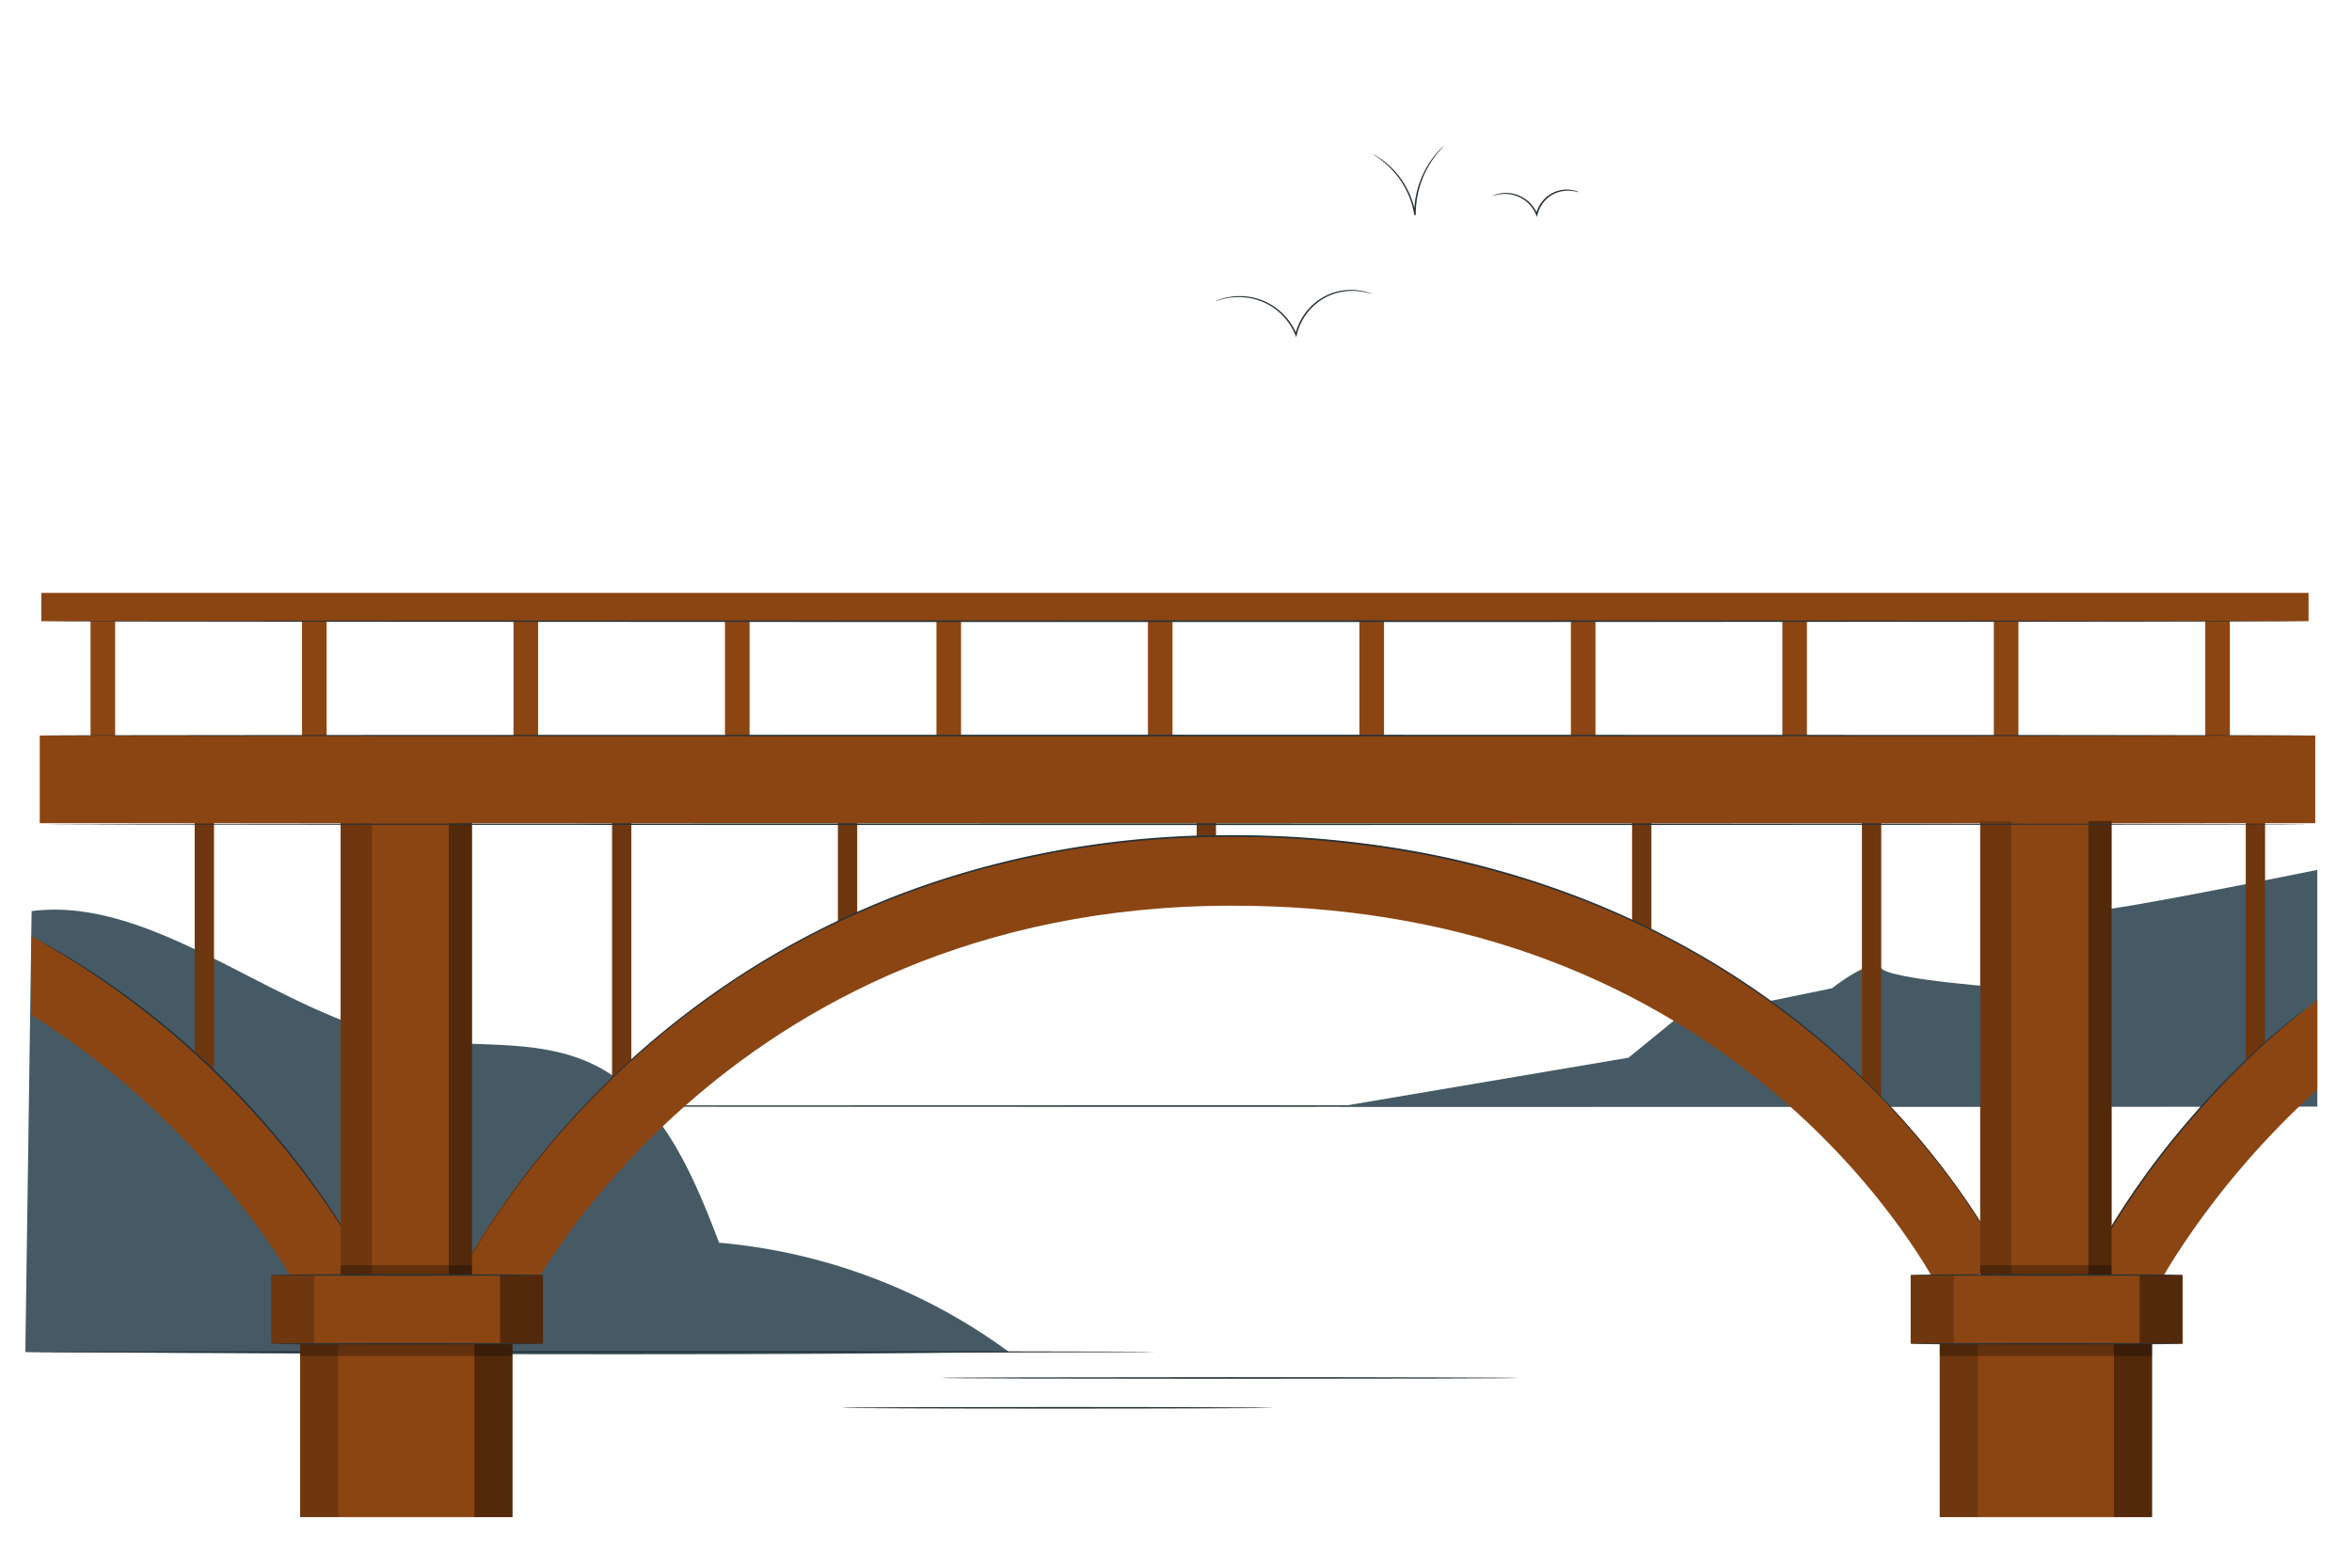 <svg xmlns="http://www.w3.org/2000/svg" viewBox="0 0 750 500"><g id="freepik--Floor--inject-67"><path d="M9.11,352.78c0-.14,163.39-.26,364.9-.26s364.93.12,364.93.26S575.58,353,374,353,9.11,352.93,9.11,352.78Z" style="fill:#263238"></path></g><g id="freepik--Birds--inject-67"><path d="M437.61,93.83s-.83-.29-2.36-.63a18.93,18.93,0,0,0-6.59-.25,17.75,17.75,0,0,0-8.87,3.83,18.39,18.39,0,0,0-6.26,9.94l0,.11-.19.71-.27-.67a19.77,19.77,0,0,0-7.5-9.06,19.19,19.19,0,0,0-9.16-3,20.47,20.47,0,0,0-6.54.6c-1.51.4-2.31.75-2.32.7a2.82,2.82,0,0,1,.56-.27,13.92,13.92,0,0,1,1.71-.61,19.55,19.55,0,0,1,6.62-.76,19.22,19.22,0,0,1,9.37,3,20.08,20.08,0,0,1,7.71,9.25l-.46,0,0-.12a18.73,18.73,0,0,1,6.45-10.18,17.94,17.94,0,0,1,9.11-3.82,18.21,18.21,0,0,1,6.67.41,13.39,13.39,0,0,1,1.73.55A3.66,3.66,0,0,1,437.61,93.83Z" style="fill:#263238"></path><path d="M503.44,61.33s-.46-.13-1.31-.3a10.44,10.44,0,0,0-3.6-.1A9.79,9.79,0,0,0,493.7,63a10.12,10.12,0,0,0-3.4,5.42v.06l-.19.71-.27-.67a10.82,10.82,0,0,0-4.08-4.94,10.53,10.53,0,0,0-5-1.69,11.35,11.35,0,0,0-3.59.3c-.83.2-1.27.38-1.29.34a1.46,1.46,0,0,1,.31-.17,7,7,0,0,1,.93-.35,10.43,10.43,0,0,1,3.66-.46,10.62,10.62,0,0,1,5.2,1.66,11,11,0,0,1,4.29,5.13l-.46,0,0-.06a10.27,10.27,0,0,1,3.59-5.65,10,10,0,0,1,8.75-1.84,6.81,6.81,0,0,1,.95.32A1,1,0,0,1,503.44,61.33Z" style="fill:#263238"></path><path d="M460.4,46.55s-.45.51-1.27,1.43a30.77,30.77,0,0,0-7.68,20.41v.21l-.47,0a26.81,26.81,0,0,0-3-8.79,27.89,27.89,0,0,0-8.44-9.43c-1-.69-1.58-1-1.56-1.07s.16,0,.44.21.71.37,1.22.71a24.11,24.11,0,0,1,4.06,3.24,26.84,26.84,0,0,1,4.66,6.13,26.53,26.53,0,0,1,3.06,8.94l-.48,0v-.2A29.88,29.88,0,0,1,455.76,52,27.61,27.61,0,0,1,459,47.86c.42-.46.79-.77,1-1A2.2,2.2,0,0,1,460.4,46.55Z" style="fill:#263238"></path></g><g id="freepik--Land--inject-67"><path d="M229.3,396.35c-8.49-22.33-18.8-46.71-40.38-57-17.54-8.34-38.13-5.1-57.37-7.77C91,326,50.69,285.38,10.08,290.59l-2,140.6s213.49,1.72,313.65,0A182.91,182.91,0,0,0,229.3,396.35Z" style="fill:#455a64"></path><path d="M427.2,352.93H738.94V277.45s-66.27,13.42-69.64,12.68-27.81,25.06-27.81,25.06-38.54-2.63-41.61-6.37-15.66,6.37-15.66,6.37l-50.5,10.38-14.44,11.78Z" style="fill:#455a64"></path></g><g id="freepik--Water--inject-67"><path d="M368.1,431.19c0,.14-80.82.26-180.49.26s-180.5-.12-180.5-.26,80.8-.26,180.5-.26S368.1,431,368.1,431.19Z" style="fill:#263238"></path><path d="M484,439.49c0,.15-41.17.26-91.93.26s-91.94-.11-91.94-.26,41.16-.26,91.94-.26S484,439.35,484,439.49Z" style="fill:#263238"></path><path d="M405.87,449c0,.14-30.76.26-68.7.26s-68.71-.12-68.71-.26,30.76-.26,68.71-.26S405.87,448.89,405.87,449Z" style="fill:#263238"></path></g><g id="freepik--Bridge--inject-67"><rect x="62.09" y="257.65" width="6.14" height="90.18" transform="translate(130.32 605.48) rotate(180)" style="fill:#8B4513"></rect><rect x="62.09" y="257.65" width="6.14" height="90.18" transform="translate(130.32 605.48) rotate(180)" style="opacity:0.2"></rect><path d="M117.83,406.2c-.7-1.47-17.57-36.34-56.48-71.31a271.8,271.8,0,0,0-51.27-36.3v25.18c60.2,37.75,87.23,91.2,87.62,92l.6,1.25,20.13-9.58Z" style="fill:#8B4513"></path><path d="M117.1,405.79a1.79,1.79,0,0,1-.19-.34l-.52-1c-.45-.9-1.15-2.2-2.07-3.87-1.85-3.32-4.66-8.08-8.43-13.75a276.1,276.1,0,0,0-33.68-41.07c-1.85-1.82-3.66-3.65-5.49-5.4l-5.48-5.08c-3.61-3.31-7.22-6.36-10.71-9.21-7-5.67-13.55-10.45-19.19-14.27S21,305.07,17.75,303.11L14,300.86l-1-.59-.32-.21.35.17,1,.54c.88.49,2.18,1.2,3.83,2.16,3.3,1.91,8,4.76,13.69,8.55S43.82,320,50.83,325.69c3.51,2.84,7.13,5.89,10.75,9.21l5.5,5.07c1.83,1.76,3.64,3.58,5.5,5.41a267.93,267.93,0,0,1,33.62,41.24c3.74,5.71,6.5,10.49,8.3,13.85.89,1.69,1.56,3,2,3.92.19.44.35.78.47,1A2.37,2.37,0,0,1,117.1,405.79Z" style="fill:#263238"></path><rect x="716.13" y="254.56" width="6.14" height="90.18" style="fill:#8B4513"></rect><rect x="716.13" y="254.56" width="6.14" height="90.18" style="opacity:0.2"></rect><path d="M738.94,319c-5.3,4.12-11.46,8.75-15.93,12.76-38.91,35-55.79,69.85-56.48,71.31l-.6,1.26L686.06,414l.6-1.26c.3-.64,16.7-33.08,52.28-65.23Z" style="fill:#8B4513"></path><path d="M667.26,402.7a.76.76,0,0,1,.09-.26c.09-.2.19-.44.33-.74.29-.65.74-1.59,1.36-2.79,1.23-2.39,3.11-5.81,5.63-9.91a247.09,247.09,0,0,1,22.14-30.39A261.92,261.92,0,0,1,723,331.66c3.63-3.17,6.67-5.61,8.73-7.34l2.4-2,.63-.5a.86.86,0,0,1,.22-.15s-.06.07-.19.2l-.6.54-2.33,2c-2,1.78-5,4.26-8.61,7.46a282,282,0,0,0-26.08,27A262.92,262.92,0,0,0,675,389.19c-2.56,4.07-4.49,7.46-5.77,9.82-.65,1.18-1.13,2.1-1.45,2.73l-.37.72Z" style="fill:#263238"></path><rect x="195.18" y="259.99" width="6.14" height="90.18" style="fill:#8B4513"></rect><rect x="195.18" y="259.99" width="6.14" height="90.18" style="opacity:0.2"></rect><rect x="267.2" y="259.99" width="6.14" height="48.83" style="fill:#8B4513"></rect><rect x="267.2" y="259.99" width="6.14" height="48.83" style="opacity:0.2"></rect><rect x="593.74" y="259.99" width="6.14" height="90.18" transform="translate(1193.61 610.16) rotate(180)" style="fill:#8B4513"></rect><rect x="593.74" y="259.99" width="6.14" height="90.18" transform="translate(1193.61 610.16) rotate(180)" style="opacity:0.2"></rect><rect x="520.44" y="259.99" width="6.14" height="48.83" transform="translate(1047.02 568.81) rotate(180)" style="fill:#8B4513"></rect><rect x="520.44" y="259.99" width="6.14" height="48.83" transform="translate(1047.02 568.81) rotate(180)" style="opacity:0.2"></rect><rect x="381.6" y="259.99" width="6.14" height="26.16" style="fill:#8B4513"></rect><rect x="381.6" y="259.99" width="6.14" height="26.16" style="opacity:0.2"></rect><path d="M638.29,401.36c-.68-1.4-17.12-34.56-55.7-67.82-35.44-30.55-97.12-67-189.72-67S237.94,305,202.07,337.23c-38.91,35-55.79,69.84-56.49,71.31l-.6,1.26,20.13,9.58.6-1.25c.62-1.3,63.42-129.27,227.16-129.27,68.5,0,127.21,20.52,174.49,61,35.23,30.15,50.75,61,50.9,61.3l.62,1.24,20-9.78Z" style="fill:#8B4513"></path><path d="M146.31,408.13s.82-1.91,2.7-5.38,4.8-8.5,9-14.74a274.22,274.22,0,0,1,75.52-75.28,267.4,267.4,0,0,1,44.24-23.82c32.6-13.86,71.39-22.43,112.33-22.53a330.16,330.16,0,0,1,59.43,4.83A288.8,288.8,0,0,1,503,285.94a273,273,0,0,1,45.09,22.18,262.08,262.08,0,0,1,77.66,73c4.27,6.16,7.27,11.15,9.2,14.59s2.76,5.34,2.76,5.34-.25-.45-.7-1.35-1.18-2.23-2.15-3.94c-2-3.42-5-8.39-9.27-14.53a260.32,260.32,0,0,0-42.44-46.89,268,268,0,0,0-80.32-47.93,289.69,289.69,0,0,0-53.45-14.67,330.85,330.85,0,0,0-59.34-4.81c-40.87.1-79.59,8.64-112.14,22.46a266.83,266.83,0,0,0-44.2,23.73,275.65,275.65,0,0,0-75.58,75c-4.17,6.22-7.12,11.24-9,14.68-.94,1.73-1.65,3.06-2.1,4S146.31,408.13,146.31,408.13Z" style="fill:#263238"></path><rect x="95.71" y="427.67" width="67.7" height="56.2" style="fill:#8B4513"></rect><rect x="95.71" y="427.67" width="12.15" height="56.2" transform="translate(203.58 911.54) rotate(180)" style="opacity:0.2"></rect><rect x="151.27" y="427.67" width="12.15" height="56.2" style="opacity:0.4"></rect><rect x="108.61" y="261.85" width="41.9" height="145.71" style="fill:#8B4513"></rect><rect x="143.1" y="261.85" width="7.41" height="145.71" style="opacity:0.4"></rect><rect x="95.71" y="428.58" width="67.7" height="3.88" style="opacity:0.3"></rect><rect x="108.61" y="403.52" width="41.9" height="3.13" style="opacity:0.3"></rect><rect x="108.61" y="261.85" width="9.96" height="144.8" transform="translate(227.19 668.5) rotate(180)" style="opacity:0.2"></rect><rect x="86.44" y="406.65" width="86.71" height="21.93" style="fill:#8B4513"></rect><rect x="86.44" y="406.65" width="13.79" height="21.93" style="opacity:0.2"></rect><rect x="159.46" y="406.65" width="13.7" height="21.93" style="opacity:0.4"></rect><rect x="12.68" y="234.59" width="725.6" height="27.96" style="fill:#8B4513"></rect><path d="M173.15,406.65c0,.15-19.41.26-43.35.26s-43.36-.11-43.36-.26,19.41-.26,43.36-.26S173.15,406.51,173.15,406.65Z" style="fill:#263238"></path><path d="M173.15,428.58c0,.15-19.41.26-43.35.26s-43.36-.11-43.36-.26,19.41-.26,43.36-.26S173.15,428.44,173.15,428.58Z" style="fill:#263238"></path><rect x="618.54" y="427.67" width="67.7" height="56.2" style="fill:#8B4513"></rect><rect x="618.54" y="427.67" width="12.15" height="56.2" transform="translate(1249.22 911.54) rotate(180)" style="opacity:0.2"></rect><rect x="674.09" y="427.67" width="12.15" height="56.2" style="opacity:0.4"></rect><rect x="631.44" y="261.85" width="41.9" height="145.71" style="fill:#8B4513"></rect><rect x="665.93" y="261.85" width="7.41" height="145.71" style="opacity:0.4"></rect><rect x="618.54" y="428.58" width="67.7" height="3.88" style="opacity:0.3"></rect><rect x="631.44" y="403.52" width="41.9" height="3.13" style="opacity:0.3"></rect><rect x="631.44" y="261.85" width="9.96" height="144.8" transform="translate(1272.83 668.5) rotate(180)" style="opacity:0.2"></rect><rect x="609.27" y="406.65" width="86.71" height="21.93" style="fill:#8B4513"></rect><rect x="609.27" y="406.65" width="13.79" height="21.93" style="opacity:0.2"></rect><rect x="682.28" y="406.65" width="13.69" height="21.93" style="opacity:0.4"></rect><path d="M696,406.65c0,.15-19.41.26-43.35.26s-43.35-.11-43.35-.26,19.4-.26,43.35-.26S696,406.51,696,406.65Z" style="fill:#263238"></path><path d="M696,428.58c0,.15-19.41.26-43.35.26s-43.35-.11-43.35-.26,19.4-.26,43.35-.26S696,428.44,696,428.58Z" style="fill:#263238"></path><rect x="13.19" y="189.1" width="722.96" height="9.02" style="fill:#8B4513"></rect><rect x="28.88" y="193.61" width="7.84" height="41.12" style="fill:#8B4513"></rect><rect x="96.31" y="193.61" width="7.84" height="41.12" style="fill:#8B4513"></rect><rect x="163.75" y="193.61" width="7.84" height="41.12" style="fill:#8B4513"></rect><rect x="231.18" y="193.61" width="7.84" height="41.12" style="fill:#8B4513"></rect><rect x="298.62" y="193.61" width="7.84" height="41.12" style="fill:#8B4513"></rect><rect x="366.05" y="193.61" width="7.84" height="41.12" style="fill:#8B4513"></rect><rect x="433.49" y="193.61" width="7.84" height="41.12" style="fill:#8B4513"></rect><rect x="500.92" y="193.61" width="7.84" height="41.12" style="fill:#8B4513"></rect><rect x="568.35" y="193.61" width="7.84" height="41.12" style="fill:#8B4513"></rect><rect x="635.79" y="193.61" width="7.84" height="41.12" style="fill:#8B4513"></rect><rect x="703.22" y="193.61" width="7.84" height="41.12" style="fill:#8B4513"></rect><path d="M80.73,240.73c2.57,1.29,4.52,2.6,4.35,2.93s-2.38-.44-5-1.72-4.52-2.6-4.35-2.94S78.16,239.44,80.73,240.73Z" style="fill:#8B4513"></path><path d="M736.14,234.59c0,.14-161.69.26-361.1.26s-361.15-.12-361.15-.26,161.66-.26,361.15-.26S736.14,234.44,736.14,234.59Z" style="fill:#263238"></path><path d="M736.14,262.88c0,.14-161.69.26-361.1.26S13.89,263,13.89,262.88s161.66-.26,361.15-.26S736.14,262.73,736.14,262.88Z" style="fill:#263238"></path><path d="M736.14,198.12c0,.15-161.69.27-361.1.27s-361.15-.12-361.15-.27,161.66-.26,361.15-.26S736.14,198,736.14,198.12Z" style="fill:#263238"></path></g></svg>

